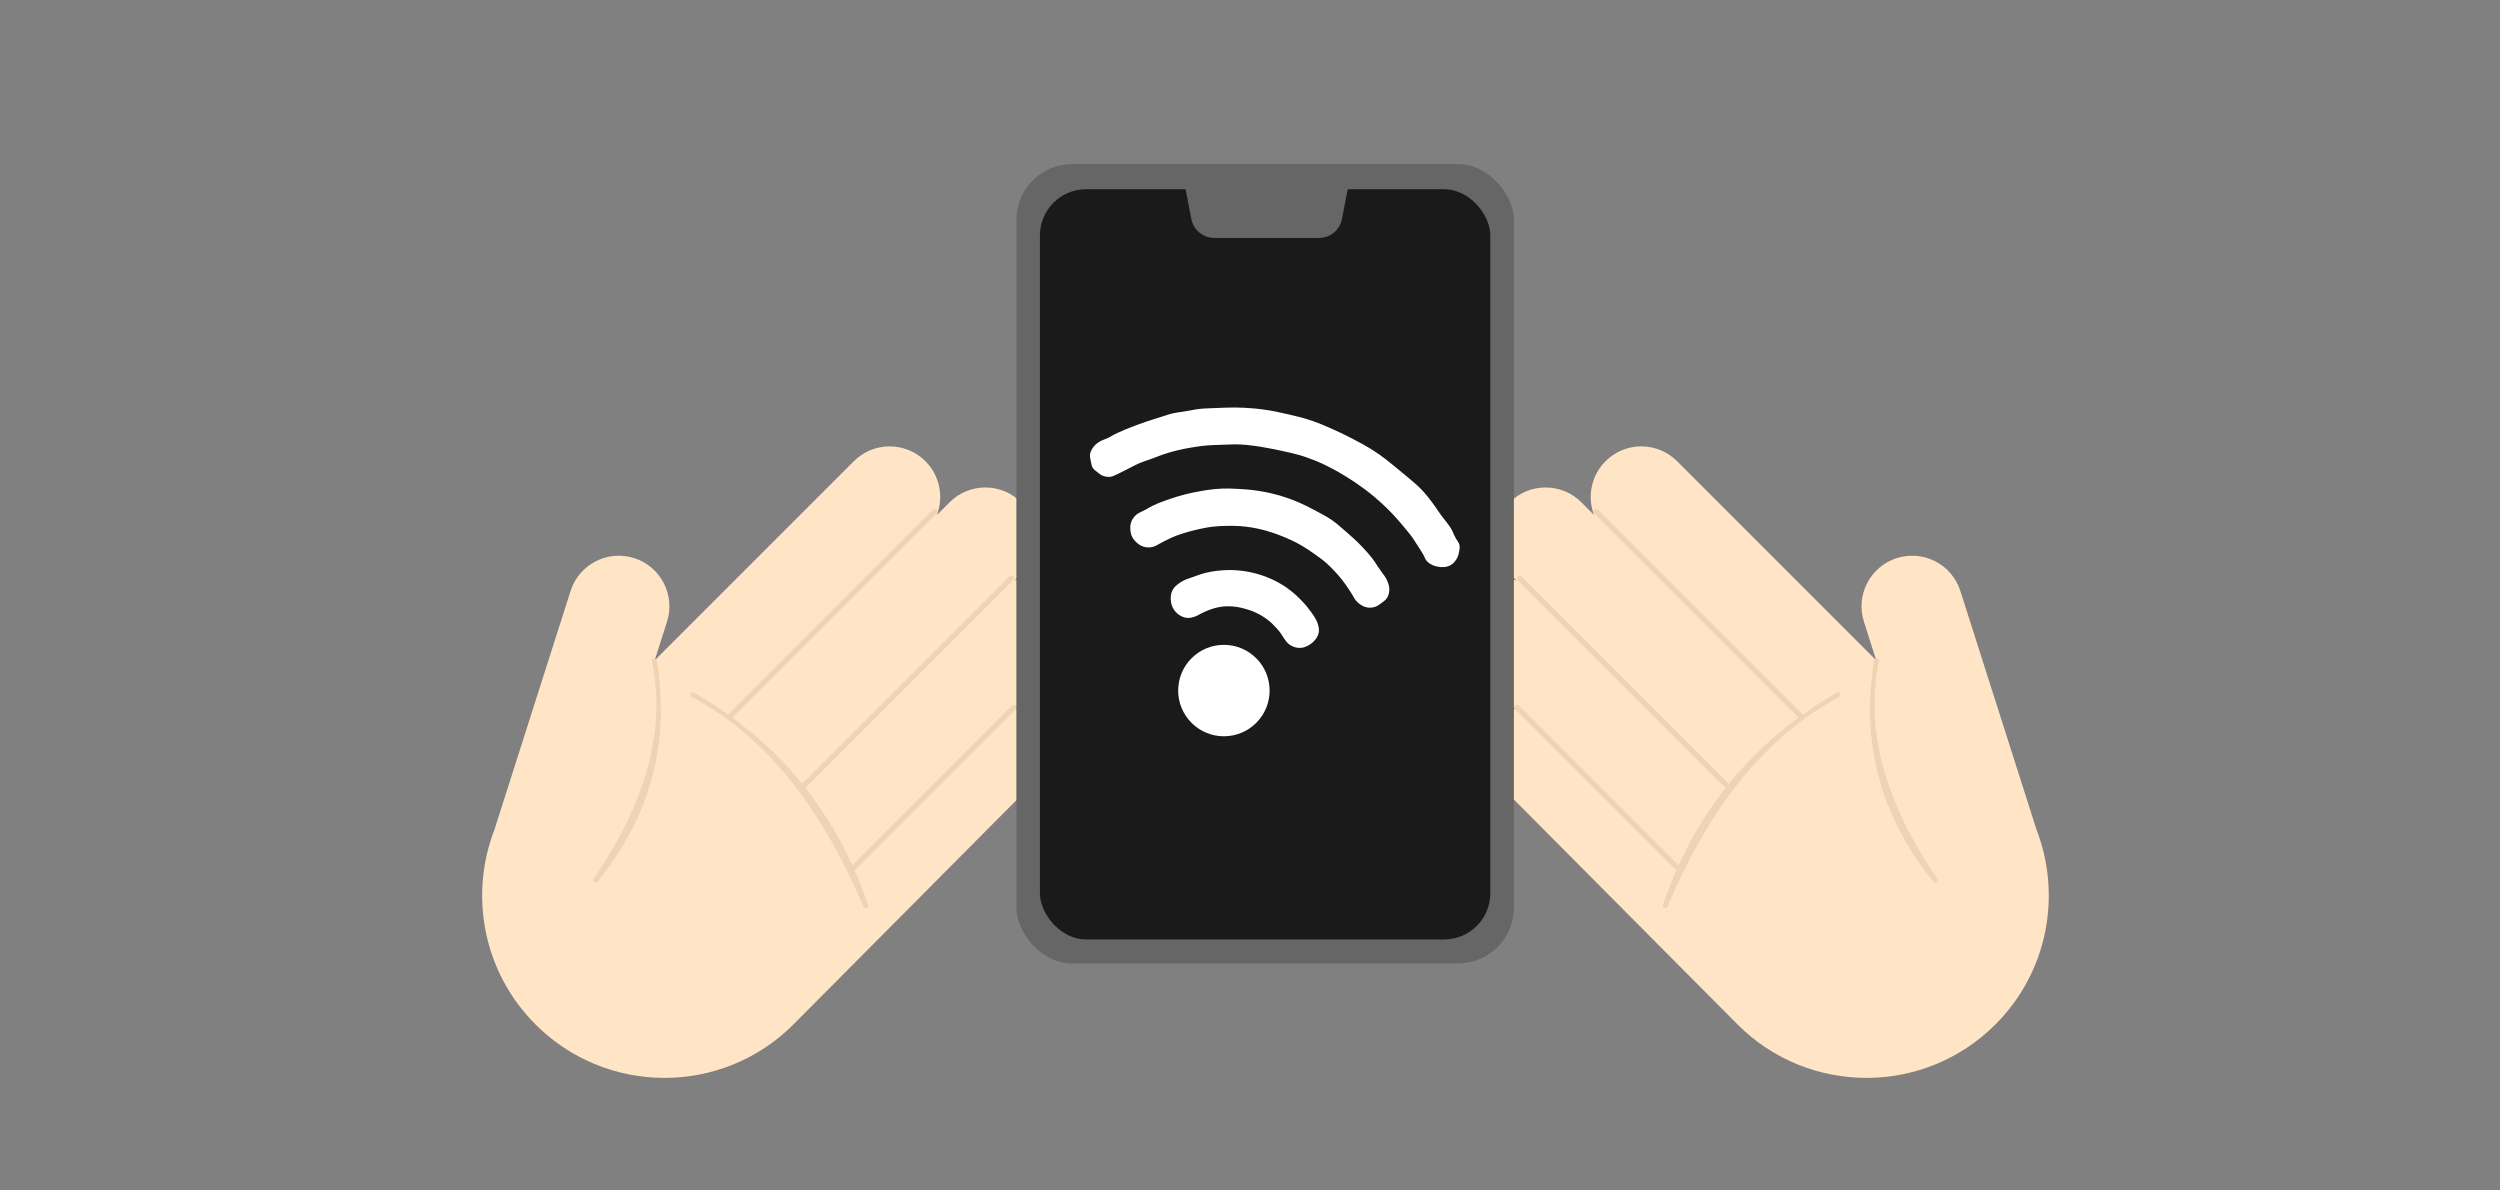 <?xml version="1.0" encoding="UTF-8"?>
<svg id="Layer_3" data-name="Layer 3" xmlns="http://www.w3.org/2000/svg" viewBox="0 0 4200 2000">
  <rect x="0" y="0" width="4200" height="2000" fill="#808080" stroke="none"/>
  <defs>
    <style>
      .cls-1 {
        fill: #fff;
      }

      .cls-2 {
        fill: #efd3b4;
      }

      .cls-3 {
        fill: #ffe5c5;
      }

      .cls-4 {
        fill: #666;
      }

      .cls-5 {
        fill: #1a1a1a;
      }
    </style>
  </defs>
  <g>
    <path class="cls-3" d="M1332.89,1721.14c-119.61,119.61-313.54,119.61-433.15,0h0c-88.74-88.74-111.64-218.38-68.71-328.24l-.08-.03,127.65-400.08c14.27-44.73,62.1-69.42,106.83-55.15h0c44.73,14.27,69.42,62.1,55.15,106.83l-20.73,64.97,334.61-334.61c33.2-33.2,87.02-33.2,120.22,0h0c24.41,24.41,30.87,59.96,19.39,90.27l21.22-21.22c33.2-33.2,87.02-33.2,120.22,0h0c33.2,33.2,33.2,87.02,0,120.22l-10.72,10.72c26.03-4.19,53.63,3.74,73.69,23.81h0c33.2,33.2,33.2,87.02,0,120.22l-71.76,71.76c7.03,3.82,13.65,8.69,19.59,14.64h0c33.2,33.2,33.2,87.02,0,120.22l-393.42,395.66Z"/>
    <rect class="cls-2" x="1393.6" y="783.46" width="8.88" height="496.94" rx="4.44" ry="4.44" transform="translate(1139.16 -686.32) rotate(45)"/>
    <rect class="cls-2" x="1519.4" y="894.01" width="8.88" height="505.49" rx="4.44" ry="4.44" transform="translate(1257.2 -741.64) rotate(45)"/>
    <rect class="cls-2" x="1564.66" y="1128.15" width="8.88" height="389.22" rx="4.44" ry="4.44" transform="translate(1394.91 -722.1) rotate(45)"/>
    <path class="cls-2" d="M999.92,1482.39h0c-2.37-.63-3.77-3.07-3.14-5.44,95.43-139.35,120.7-259.2,98.44-367.38.63-2.37,3.07-3.77,5.44-3.14h0c2.37.63,3.77,3.07,3.14,5.44,21.63,135.2-10.19,257.89-98.44,367.38-.63,2.37-3.07,3.77-5.44,3.14Z"/>
    <path class="cls-2" d="M1457.48,1524.7h0c-1.9,1.55-4.94.97-6.81-1.3-77.69-183.35-175.78-292.61-289.11-352.83-1.86-2.27-1.84-5.38.06-6.93h0c1.9-1.55,4.94-.97,6.81,1.3,138.24,80.53,235.38,197.47,289.11,352.83,1.86,2.27,1.84,5.38-.06,6.93Z"/>
  </g>
  <g>
    <path class="cls-3" d="M2919.09,1721.14c119.61,119.61,313.54,119.61,433.15,0h0c88.74-88.74,111.64-218.38,68.71-328.24l.08-.03-127.65-400.08c-14.27-44.73-62.1-69.42-106.83-55.15h0c-44.73,14.27-69.42,62.1-55.15,106.83l20.73,64.97-334.61-334.61c-33.2-33.2-87.02-33.2-120.22,0h0c-24.41,24.41-30.87,59.96-19.39,90.27l-21.22-21.22c-33.2-33.2-87.02-33.2-120.22,0h0c-33.2,33.2-33.2,87.02,0,120.22l10.72,10.72c-26.03-4.19-53.63,3.74-73.69,23.81h0c-33.2,33.2-33.2,87.02,0,120.22l71.76,71.76c-7.03,3.82-13.65,8.69-19.59,14.64h0c-33.2,33.2-33.2,87.02,0,120.22l393.42,395.66Z"/>
    <rect class="cls-2" x="2849.5" y="783.46" width="8.88" height="496.94" rx="4.44" ry="4.44" transform="translate(5601.66 -256.42) rotate(135)"/>
    <rect class="cls-2" x="2723.7" y="894.01" width="8.88" height="505.49" rx="4.44" ry="4.44" transform="translate(5468.1 28.55) rotate(135)"/>
    <rect class="cls-2" x="2678.44" y="1128.15" width="8.88" height="389.22" rx="4.44" ry="4.44" transform="translate(5515.29 361) rotate(135)"/>
    <path class="cls-2" d="M3252.05,1482.39h0c2.37-.63,3.77-3.07,3.14-5.44-95.43-139.35-120.7-259.2-98.44-367.38-.63-2.37-3.07-3.77-5.44-3.14h0c-2.37.63-3.77,3.07-3.14,5.44-21.63,135.2,10.19,257.89,98.44,367.38.63,2.37,3.07,3.77,5.44,3.14Z"/>
    <path class="cls-2" d="M2794.49,1524.7h0c1.9,1.55,4.94.97,6.81-1.3,77.69-183.35,175.78-292.61,289.11-352.83,1.86-2.27,1.84-5.38-.06-6.93h0c-1.9-1.55-4.94-.97-6.81,1.3-138.24,80.53-235.38,197.47-289.11,352.83-1.86,2.27-1.84,5.38.06,6.93Z"/>
  </g>
  <rect class="cls-4" x="1707.49" y="275.67" width="835.83" height="1342.96" rx="93.91" ry="93.91"/>
  <rect class="cls-5" x="1747.08" y="317.87" width="756.64" height="1260.43" rx="77.67" ry="77.67"/>
  <path class="cls-4" d="M2216.02,399.7h-176.11c-18.75,0-34.87-13.3-38.44-31.71l-13.86-71.59h280.71l-13.86,71.59c-3.56,18.41-19.68,31.71-38.44,31.71Z"/>
  <circle class="cls-1" cx="2056.13" cy="1160.14" r="76.8" transform="translate(-218.11 1793.7) rotate(-45)"/>
  <path class="cls-1" d="M2187.81,1010.26c-4.57-4.83-13.26-13.9-26.35-23.06-4.64-3.24-19.52-13.27-41.48-20.65-9.38-3.16-26.85-8.13-49.38-8.79-7-.22-21.81-.24-40.13,3.51-10.29,2.11-18.44,5.09-34.72,11.03-3.99,1.45-10.68,3.98-17.58,9.66-2.86,2.36-5.75,4.8-8.04,9-3.69,6.73-3.39,13.37-3.21,16.85.14,2.23.42,6.73,2.81,11.96,2.88,6.37,7.18,10.18,9.36,11.89,2.29,1.79,7.21,5.51,14.61,6.32,5.31.58,9.43-.73,12.58-1.71,4.41-1.38,5.93-2.66,11.8-5.63,2.29-1.15,8.46-4.26,15.87-6.88,9.79-3.44,17.37-4.41,18.98-4.6,1.48-.18,6.52-.78,13.22-.59,10.97.29,19.25,2.47,25.01,4.02,3.89,1.04,10.13,2.76,17.88,6.29,9.92,4.5,16.76,9.43,19.31,11.34,7.25,5.43,11.98,10.49,14.56,13.29,3.72,4.02,6.83,7.41,10.11,12.54,1.39,2.21,2.8,4.67,5.6,8.52,2.31,3.15,3.53,4.79,5.64,6.66.83.73,3.79,3.25,8.41,5.08,2.05.82,6.76,2.63,12.94,2.14,5.3-.43,9.03-2.37,11.78-3.78,5.14-2.65,8.39-5.84,9.31-6.78,2.29-2.32,6.97-7.09,8.6-14.45,1.47-6.64-.29-11.93-1.93-16.86-.68-2.08-2.67-7.56-11.49-19.45-3.01-4.05-7.19-9.64-14.06-16.9v.04Z"/>
  <path class="cls-1" d="M2319.45,958.5c-8.49-11.65-6.63-10.5-13.01-18.95-7.13-9.42-13.24-15.91-18.43-21.34-9.6-10.1-17.29-16.79-27.51-25.69-10.42-9.09-15.65-13.65-22.1-18.17-8.45-5.91-15.3-9.54-29.01-16.79-11.12-5.88-17.74-9.38-27.55-13.56-14.91-6.41-27.5-10.27-35.32-12.42-5.42-1.5-17.01-4.54-32.17-6.9-13.85-2.16-24.35-2.75-32.23-3.19-12.2-.67-24.43-1.34-40.61.11-9.76.89-17.38,2.23-24.73,3.52-14.65,2.57-25.37,5.34-27.74,5.96-3.39.89-14.17,3.76-28.02,8.69-9.2,3.26-15.32,5.46-23.56,9.44-9.48,4.59-8.45,5.11-18.54,9.86-4.37,2.05-6.83,3.02-9.94,5.68-5.58,4.77-7.79,10.31-8.32,11.72-2.07,5.46-1.87,10.1-1.69,13.07.15,2.64.44,6.97,2.81,11.96,2.1,4.4,4.81,7.14,6.46,8.76,2.37,2.32,6.47,6.28,13.13,8.24,7.33,2.18,13.49.72,15.81.12,3.6-.91,4.73-1.88,12.92-6.27,2.6-1.39,10.61-5.71,17.34-8.8,6.75-3.1,11.82-4.76,18.71-7.01,10.88-3.58,19.33-5.53,24.7-6.79,7.9-1.82,15.77-3.62,26.51-4.88,9.17-1.09,16.14-1.24,22.31-1.37,6.27-.16,13.79-.31,23.68.41,5.32.38,15.18,1.28,27.42,3.75,13.11,2.65,22.72,5.84,28.63,7.81,3.29,1.1,11.18,3.82,21.1,8.09,5.84,2.52,14.66,6.36,25.49,12.56,8.19,4.7,13.57,8.5,24.11,15.91,8.32,5.86,12.59,8.9,18.15,13.8,5.47,4.86,9.45,9.11,13.57,13.5,3.72,3.96,7.83,8.39,12.79,14.68,5.24,6.67,8.98,12.33,11.12,15.63,3.74,5.72,5.63,8.57,7.49,11.84,2.17,3.8,2.73,5.06,4.54,7.29.87,1.09,3.77,4.5,8.68,7.49,2.33,1.42,5.65,3.4,10.49,4.27,1.9.34,7.23,1.07,13.35-1.04,3.53-1.19,5.89-2.95,10.61-6.44,4.52-3.34,6.77-5.01,8.57-7.46,4.33-5.96,4.54-12.57,4.57-15.06.09-5.66-1.49-9.82-2.89-13.37-2.74-6.96-5.78-10.45-11.72-18.58l.02-.08Z"/>
  <path class="cls-1" d="M1987.45,691.61c-8.55,1.28-11.22,1.44-17.09,2.8-5.27,1.2-8.15,2.25-16.25,4.88-18.15,5.94-16.15,4.89-27.58,8.79-10.85,3.69-19.15,6.85-22.78,8.26-9.14,3.51-16.42,6.31-25.76,10.69-11.9,5.56-10.42,6.21-18.99,9.74-6.2,2.56-10.37,3.7-15.67,7.84-4.51,3.53-6.88,6.87-7.94,8.56-1.31,2.08-3.31,5.19-4.04,9.62-.57,3.43.04,6.44,1.26,12.46,1.12,5.57,1.69,8.35,3.14,10.66,1.63,2.58,3.95,4.36,8.56,7.94,3.13,2.43,4.71,3.64,6.66,4.62,1.33.67,6.59,3.11,13.26,2.69,3.45-.23,5.83-1.11,13.98-5.04,8.01-3.88,14.04-7.04,16.22-8.16,10.01-5.21,14.98-7.83,19.97-9.95,6.32-2.69,6.39-2.23,20.69-7.42,12.38-4.51,11.42-4.53,18.71-7.01,3.89-1.34,13.35-4.46,25.79-7.42,8.17-1.94,14.35-3,19.73-3.95,6.94-1.21,16.44-2.83,28.58-3.88,4.52-.4,12.31-.7,27.86-1.25,10.71-.38,16.07-.6,18.35-.6,14.32.06,25.39,1.46,32.92,2.45,7.19.93,12.24,1.85,21.42,3.51,3.71.67,13.09,2.4,25.65,5.14,14.37,3.13,21.56,4.69,30.63,7.43,2.74.81,11.82,3.61,23.4,8.24,14.83,5.94,25.57,11.65,32.64,15.44,2.65,1.43,10.91,5.9,21.35,12.36,10.44,6.46,18.09,11.87,22.5,14.99,4.69,3.34,9.58,6.79,15.89,11.8,7.1,5.61,12.24,10.18,16.3,13.78,4.03,3.56,8.83,7.85,14.89,13.86,6.95,6.9,11.88,12.41,15.91,16.92,5.12,5.75,8.62,9.99,13.42,15.78,5.74,6.95,8.7,10.52,11.79,14.87,2.04,2.86,4.31,6.44,8.89,13.61,6.02,9.49,9.04,14.22,10.02,16.26,2.13,4.39,2.82,6.82,5.68,9.94,3.02,3.28,6.24,4.99,8.15,5.95,1.15.58,6.16,3.07,13.47,3.68,4.08.33,9.43.76,15.42-1.84,8.22-3.59,12.05-10.46,13.27-12.71,2.28-4.22,2.98-8.04,3.63-11.61.77-4.24,1.31-7.08.55-10.58-.87-4.07-2.67-5.51-5.87-10.94-3.07-5.21-4.13-8.44-5.63-11.8-5.11-11.27-16.08-22.27-21.18-30.03-9.19-13.99-18.08-25.89-26.65-35.72-8.86-10.18-19.39-18.86-40.5-36.23-19.87-16.37-29.8-24.54-44.78-34.13-12.77-8.16-23.36-13.71-35.17-19.86-16.96-8.84-30.77-15.05-38.8-18.51-10.62-4.61-18.59-8.04-29.88-11.88-13.45-4.58-23.56-6.97-36.89-10.06-15.54-3.63-28.53-6.63-46.53-8.96-6.33-.82-23.38-2.83-45.34-3.05-7.3-.08-17.24.32-37.12,1.06-15.47.6-19.34.91-23.72,1.45-9.75,1.23-10.41,2.08-26.4,4.47v.06Z"/>
</svg>